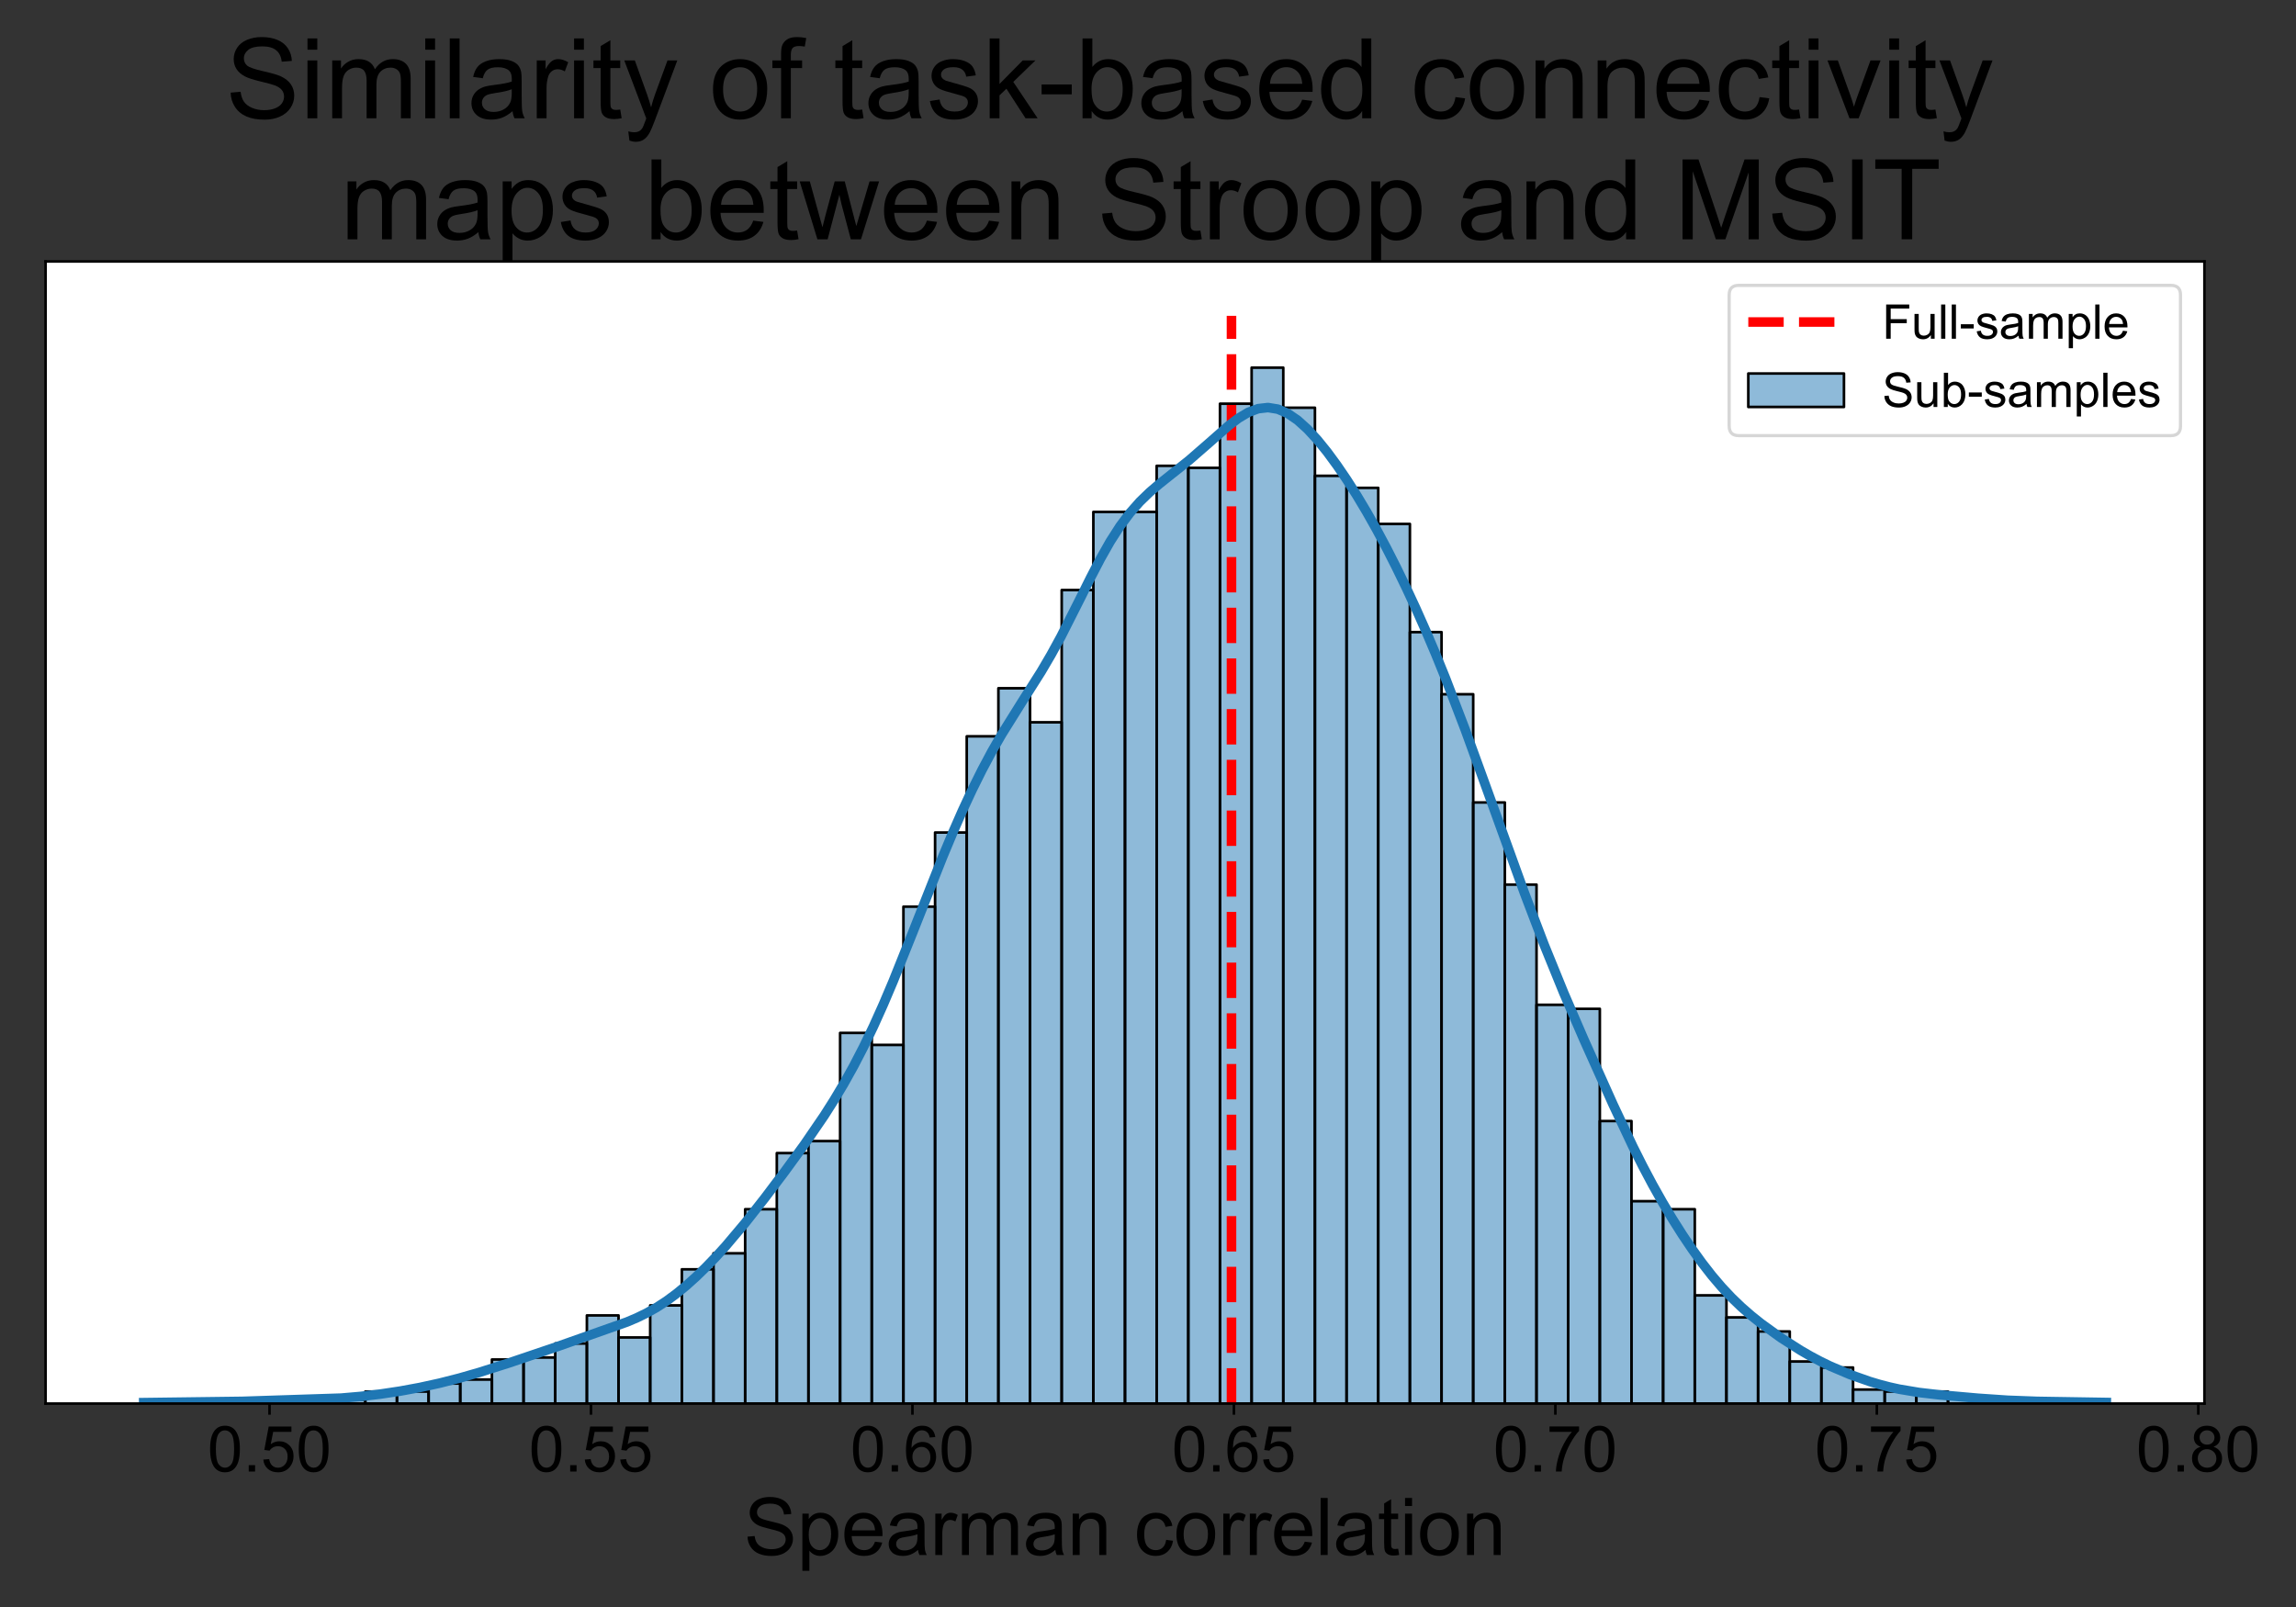 <?xml version="1.0" encoding="utf-8" standalone="no"?>
<!DOCTYPE svg PUBLIC "-//W3C//DTD SVG 1.1//EN"
  "http://www.w3.org/Graphics/SVG/1.1/DTD/svg11.dtd">
<!-- Created with matplotlib (https://matplotlib.org/) -->
<svg height="504pt" version="1.1" viewBox="0 0 720 504" width="720pt" xmlns="http://www.w3.org/2000/svg" xmlns:xlink="http://www.w3.org/1999/xlink">
 <rect x="0" y="0" width="720" height="504" fill="#333333" stroke="none"/>
 <defs>
  <style type="text/css">*{stroke-linecap:butt;stroke-linejoin:round;}</style>
 </defs>
 <g id="figure_1">
  <g id="patch_1">
   <path d="M 0 504 
L 720 504 
L 720 0 
L 0 0 
z
" style="fill:none;"/>
  </g>
  <g id="axes_1">
   <g id="patch_2">
    <path d="M 14.3 440.2 
L 691.283 440.2 
L 691.283 82 
L 14.3 82 
z
" style="fill:#ffffff;"/>
   </g>
   <g id="patch_3">
    <path clip-path="url(#p89c910cd85)" d="M 45.072 440.2 
L 54.998 440.2 
L 54.998 439.572 
L 45.072 439.572 
z
" style="fill:#1f77b4;fill-opacity:0.5;stroke:#000000;stroke-linejoin:miter;stroke-width:0.818;"/>
   </g>
   <g id="patch_4">
    <path clip-path="url(#p89c910cd85)" d="M 54.998 440.2 
L 64.925 440.2 
L 64.925 439.572 
L 54.998 439.572 
z
" style="fill:#1f77b4;fill-opacity:0.5;stroke:#000000;stroke-linejoin:miter;stroke-width:0.818;"/>
   </g>
   <g id="patch_5">
    <path clip-path="url(#p89c910cd85)" d="M 64.925 440.2 
L 74.851 440.2 
L 74.851 440.2 
L 64.925 440.2 
z
" style="fill:#1f77b4;fill-opacity:0.5;stroke:#000000;stroke-linejoin:miter;stroke-width:0.818;"/>
   </g>
   <g id="patch_6">
    <path clip-path="url(#p89c910cd85)" d="M 74.851 440.2 
L 84.778 440.2 
L 84.778 438.943 
L 74.851 438.943 
z
" style="fill:#1f77b4;fill-opacity:0.5;stroke:#000000;stroke-linejoin:miter;stroke-width:0.818;"/>
   </g>
   <g id="patch_7">
    <path clip-path="url(#p89c910cd85)" d="M 84.778 440.2 
L 94.704 440.2 
L 94.704 438.943 
L 84.778 438.943 
z
" style="fill:#1f77b4;fill-opacity:0.5;stroke:#000000;stroke-linejoin:miter;stroke-width:0.818;"/>
   </g>
   <g id="patch_8">
    <path clip-path="url(#p89c910cd85)" d="M 94.704 440.2 
L 104.631 440.2 
L 104.631 439.572 
L 94.704 439.572 
z
" style="fill:#1f77b4;fill-opacity:0.5;stroke:#000000;stroke-linejoin:miter;stroke-width:0.818;"/>
   </g>
   <g id="patch_9">
    <path clip-path="url(#p89c910cd85)" d="M 104.631 440.2 
L 114.557 440.2 
L 114.557 438.943 
L 104.631 438.943 
z
" style="fill:#1f77b4;fill-opacity:0.5;stroke:#000000;stroke-linejoin:miter;stroke-width:0.818;"/>
   </g>
   <g id="patch_10">
    <path clip-path="url(#p89c910cd85)" d="M 114.557 440.2 
L 124.483 440.2 
L 124.483 436.429 
L 114.557 436.429 
z
" style="fill:#1f77b4;fill-opacity:0.5;stroke:#000000;stroke-linejoin:miter;stroke-width:0.818;"/>
   </g>
   <g id="patch_11">
    <path clip-path="url(#p89c910cd85)" d="M 124.483 440.2 
L 134.41 440.2 
L 134.41 436.429 
L 124.483 436.429 
z
" style="fill:#1f77b4;fill-opacity:0.5;stroke:#000000;stroke-linejoin:miter;stroke-width:0.818;"/>
   </g>
   <g id="patch_12">
    <path clip-path="url(#p89c910cd85)" d="M 134.41 440.2 
L 144.336 440.2 
L 144.336 433.916 
L 134.41 433.916 
z
" style="fill:#1f77b4;fill-opacity:0.5;stroke:#000000;stroke-linejoin:miter;stroke-width:0.818;"/>
   </g>
   <g id="patch_13">
    <path clip-path="url(#p89c910cd85)" d="M 144.336 440.2 
L 154.263 440.2 
L 154.263 432.659 
L 144.336 432.659 
z
" style="fill:#1f77b4;fill-opacity:0.5;stroke:#000000;stroke-linejoin:miter;stroke-width:0.818;"/>
   </g>
   <g id="patch_14">
    <path clip-path="url(#p89c910cd85)" d="M 154.263 440.2 
L 164.189 440.2 
L 164.189 426.375 
L 154.263 426.375 
z
" style="fill:#1f77b4;fill-opacity:0.5;stroke:#000000;stroke-linejoin:miter;stroke-width:0.818;"/>
   </g>
   <g id="patch_15">
    <path clip-path="url(#p89c910cd85)" d="M 164.189 440.2 
L 174.116 440.2 
L 174.116 425.746 
L 164.189 425.746 
z
" style="fill:#1f77b4;fill-opacity:0.5;stroke:#000000;stroke-linejoin:miter;stroke-width:0.818;"/>
   </g>
   <g id="patch_16">
    <path clip-path="url(#p89c910cd85)" d="M 174.116 440.2 
L 184.042 440.2 
L 184.042 421.347 
L 174.116 421.347 
z
" style="fill:#1f77b4;fill-opacity:0.5;stroke:#000000;stroke-linejoin:miter;stroke-width:0.818;"/>
   </g>
   <g id="patch_17">
    <path clip-path="url(#p89c910cd85)" d="M 184.042 440.2 
L 193.968 440.2 
L 193.968 412.549 
L 184.042 412.549 
z
" style="fill:#1f77b4;fill-opacity:0.5;stroke:#000000;stroke-linejoin:miter;stroke-width:0.818;"/>
   </g>
   <g id="patch_18">
    <path clip-path="url(#p89c910cd85)" d="M 193.968 440.2 
L 203.895 440.2 
L 203.895 419.462 
L 193.968 419.462 
z
" style="fill:#1f77b4;fill-opacity:0.5;stroke:#000000;stroke-linejoin:miter;stroke-width:0.818;"/>
   </g>
   <g id="patch_19">
    <path clip-path="url(#p89c910cd85)" d="M 203.895 440.2 
L 213.821 440.2 
L 213.821 409.407 
L 203.895 409.407 
z
" style="fill:#1f77b4;fill-opacity:0.5;stroke:#000000;stroke-linejoin:miter;stroke-width:0.818;"/>
   </g>
   <g id="patch_20">
    <path clip-path="url(#p89c910cd85)" d="M 213.821 440.2 
L 223.748 440.2 
L 223.748 398.095 
L 213.821 398.095 
z
" style="fill:#1f77b4;fill-opacity:0.5;stroke:#000000;stroke-linejoin:miter;stroke-width:0.818;"/>
   </g>
   <g id="patch_21">
    <path clip-path="url(#p89c910cd85)" d="M 223.748 440.2 
L 233.674 440.2 
L 233.674 393.068 
L 223.748 393.068 
z
" style="fill:#1f77b4;fill-opacity:0.5;stroke:#000000;stroke-linejoin:miter;stroke-width:0.818;"/>
   </g>
   <g id="patch_22">
    <path clip-path="url(#p89c910cd85)" d="M 233.674 440.2 
L 243.601 440.2 
L 243.601 379.242 
L 233.674 379.242 
z
" style="fill:#1f77b4;fill-opacity:0.5;stroke:#000000;stroke-linejoin:miter;stroke-width:0.818;"/>
   </g>
   <g id="patch_23">
    <path clip-path="url(#p89c910cd85)" d="M 243.601 440.2 
L 253.527 440.2 
L 253.527 361.646 
L 243.601 361.646 
z
" style="fill:#1f77b4;fill-opacity:0.5;stroke:#000000;stroke-linejoin:miter;stroke-width:0.818;"/>
   </g>
   <g id="patch_24">
    <path clip-path="url(#p89c910cd85)" d="M 253.527 440.2 
L 263.453 440.2 
L 263.453 357.876 
L 253.527 357.876 
z
" style="fill:#1f77b4;fill-opacity:0.5;stroke:#000000;stroke-linejoin:miter;stroke-width:0.818;"/>
   </g>
   <g id="patch_25">
    <path clip-path="url(#p89c910cd85)" d="M 263.453 440.2 
L 273.38 440.2 
L 273.38 323.941 
L 263.453 323.941 
z
" style="fill:#1f77b4;fill-opacity:0.5;stroke:#000000;stroke-linejoin:miter;stroke-width:0.818;"/>
   </g>
   <g id="patch_26">
    <path clip-path="url(#p89c910cd85)" d="M 273.38 440.2 
L 283.306 440.2 
L 283.306 327.711 
L 273.38 327.711 
z
" style="fill:#1f77b4;fill-opacity:0.5;stroke:#000000;stroke-linejoin:miter;stroke-width:0.818;"/>
   </g>
   <g id="patch_27">
    <path clip-path="url(#p89c910cd85)" d="M 283.306 440.2 
L 293.233 440.2 
L 293.233 284.35 
L 283.306 284.35 
z
" style="fill:#1f77b4;fill-opacity:0.5;stroke:#000000;stroke-linejoin:miter;stroke-width:0.818;"/>
   </g>
   <g id="patch_28">
    <path clip-path="url(#p89c910cd85)" d="M 293.233 440.2 
L 303.159 440.2 
L 303.159 261.098 
L 293.233 261.098 
z
" style="fill:#1f77b4;fill-opacity:0.5;stroke:#000000;stroke-linejoin:miter;stroke-width:0.818;"/>
   </g>
   <g id="patch_29">
    <path clip-path="url(#p89c910cd85)" d="M 303.159 440.2 
L 313.086 440.2 
L 313.086 230.933 
L 303.159 230.933 
z
" style="fill:#1f77b4;fill-opacity:0.5;stroke:#000000;stroke-linejoin:miter;stroke-width:0.818;"/>
   </g>
   <g id="patch_30">
    <path clip-path="url(#p89c910cd85)" d="M 313.086 440.2 
L 323.012 440.2 
L 323.012 215.851 
L 313.086 215.851 
z
" style="fill:#1f77b4;fill-opacity:0.5;stroke:#000000;stroke-linejoin:miter;stroke-width:0.818;"/>
   </g>
   <g id="patch_31">
    <path clip-path="url(#p89c910cd85)" d="M 323.012 440.2 
L 332.938 440.2 
L 332.938 226.534 
L 323.012 226.534 
z
" style="fill:#1f77b4;fill-opacity:0.5;stroke:#000000;stroke-linejoin:miter;stroke-width:0.818;"/>
   </g>
   <g id="patch_32">
    <path clip-path="url(#p89c910cd85)" d="M 332.938 440.2 
L 342.865 440.2 
L 342.865 185.058 
L 332.938 185.058 
z
" style="fill:#1f77b4;fill-opacity:0.5;stroke:#000000;stroke-linejoin:miter;stroke-width:0.818;"/>
   </g>
   <g id="patch_33">
    <path clip-path="url(#p89c910cd85)" d="M 342.865 440.2 
L 352.791 440.2 
L 352.791 160.549 
L 342.865 160.549 
z
" style="fill:#1f77b4;fill-opacity:0.5;stroke:#000000;stroke-linejoin:miter;stroke-width:0.818;"/>
   </g>
   <g id="patch_34">
    <path clip-path="url(#p89c910cd85)" d="M 352.791 440.2 
L 362.718 440.2 
L 362.718 160.549 
L 352.791 160.549 
z
" style="fill:#1f77b4;fill-opacity:0.5;stroke:#000000;stroke-linejoin:miter;stroke-width:0.818;"/>
   </g>
   <g id="patch_35">
    <path clip-path="url(#p89c910cd85)" d="M 362.718 440.2 
L 372.644 440.2 
L 372.644 146.095 
L 362.718 146.095 
z
" style="fill:#1f77b4;fill-opacity:0.5;stroke:#000000;stroke-linejoin:miter;stroke-width:0.818;"/>
   </g>
   <g id="patch_36">
    <path clip-path="url(#p89c910cd85)" d="M 372.644 440.2 
L 382.571 440.2 
L 382.571 146.724 
L 372.644 146.724 
z
" style="fill:#1f77b4;fill-opacity:0.5;stroke:#000000;stroke-linejoin:miter;stroke-width:0.818;"/>
   </g>
   <g id="patch_37">
    <path clip-path="url(#p89c910cd85)" d="M 382.571 440.2 
L 392.497 440.2 
L 392.497 126.614 
L 382.571 126.614 
z
" style="fill:#1f77b4;fill-opacity:0.5;stroke:#000000;stroke-linejoin:miter;stroke-width:0.818;"/>
   </g>
   <g id="patch_38">
    <path clip-path="url(#p89c910cd85)" d="M 392.497 440.2 
L 402.423 440.2 
L 402.423 115.302 
L 392.497 115.302 
z
" style="fill:#1f77b4;fill-opacity:0.5;stroke:#000000;stroke-linejoin:miter;stroke-width:0.818;"/>
   </g>
   <g id="patch_39">
    <path clip-path="url(#p89c910cd85)" d="M 402.423 440.2 
L 412.35 440.2 
L 412.35 127.871 
L 402.423 127.871 
z
" style="fill:#1f77b4;fill-opacity:0.5;stroke:#000000;stroke-linejoin:miter;stroke-width:0.818;"/>
   </g>
   <g id="patch_40">
    <path clip-path="url(#p89c910cd85)" d="M 412.35 440.2 
L 422.276 440.2 
L 422.276 149.237 
L 412.35 149.237 
z
" style="fill:#1f77b4;fill-opacity:0.5;stroke:#000000;stroke-linejoin:miter;stroke-width:0.818;"/>
   </g>
   <g id="patch_41">
    <path clip-path="url(#p89c910cd85)" d="M 422.276 440.2 
L 432.203 440.2 
L 432.203 153.008 
L 422.276 153.008 
z
" style="fill:#1f77b4;fill-opacity:0.5;stroke:#000000;stroke-linejoin:miter;stroke-width:0.818;"/>
   </g>
   <g id="patch_42">
    <path clip-path="url(#p89c910cd85)" d="M 432.203 440.2 
L 442.129 440.2 
L 442.129 164.32 
L 432.203 164.32 
z
" style="fill:#1f77b4;fill-opacity:0.5;stroke:#000000;stroke-linejoin:miter;stroke-width:0.818;"/>
   </g>
   <g id="patch_43">
    <path clip-path="url(#p89c910cd85)" d="M 442.129 440.2 
L 452.056 440.2 
L 452.056 198.255 
L 442.129 198.255 
z
" style="fill:#1f77b4;fill-opacity:0.5;stroke:#000000;stroke-linejoin:miter;stroke-width:0.818;"/>
   </g>
   <g id="patch_44">
    <path clip-path="url(#p89c910cd85)" d="M 452.056 440.2 
L 461.982 440.2 
L 461.982 217.736 
L 452.056 217.736 
z
" style="fill:#1f77b4;fill-opacity:0.5;stroke:#000000;stroke-linejoin:miter;stroke-width:0.818;"/>
   </g>
   <g id="patch_45">
    <path clip-path="url(#p89c910cd85)" d="M 461.982 440.2 
L 471.908 440.2 
L 471.908 251.671 
L 461.982 251.671 
z
" style="fill:#1f77b4;fill-opacity:0.5;stroke:#000000;stroke-linejoin:miter;stroke-width:0.818;"/>
   </g>
   <g id="patch_46">
    <path clip-path="url(#p89c910cd85)" d="M 471.908 440.2 
L 481.835 440.2 
L 481.835 277.437 
L 471.908 277.437 
z
" style="fill:#1f77b4;fill-opacity:0.5;stroke:#000000;stroke-linejoin:miter;stroke-width:0.818;"/>
   </g>
   <g id="patch_47">
    <path clip-path="url(#p89c910cd85)" d="M 481.835 440.2 
L 491.761 440.2 
L 491.761 315.143 
L 481.835 315.143 
z
" style="fill:#1f77b4;fill-opacity:0.5;stroke:#000000;stroke-linejoin:miter;stroke-width:0.818;"/>
   </g>
   <g id="patch_48">
    <path clip-path="url(#p89c910cd85)" d="M 491.761 440.2 
L 501.688 440.2 
L 501.688 316.399 
L 491.761 316.399 
z
" style="fill:#1f77b4;fill-opacity:0.5;stroke:#000000;stroke-linejoin:miter;stroke-width:0.818;"/>
   </g>
   <g id="patch_49">
    <path clip-path="url(#p89c910cd85)" d="M 501.688 440.2 
L 511.614 440.2 
L 511.614 351.591 
L 501.688 351.591 
z
" style="fill:#1f77b4;fill-opacity:0.5;stroke:#000000;stroke-linejoin:miter;stroke-width:0.818;"/>
   </g>
   <g id="patch_50">
    <path clip-path="url(#p89c910cd85)" d="M 511.614 440.2 
L 521.541 440.2 
L 521.541 376.729 
L 511.614 376.729 
z
" style="fill:#1f77b4;fill-opacity:0.5;stroke:#000000;stroke-linejoin:miter;stroke-width:0.818;"/>
   </g>
   <g id="patch_51">
    <path clip-path="url(#p89c910cd85)" d="M 521.541 440.2 
L 531.467 440.2 
L 531.467 379.242 
L 521.541 379.242 
z
" style="fill:#1f77b4;fill-opacity:0.5;stroke:#000000;stroke-linejoin:miter;stroke-width:0.818;"/>
   </g>
   <g id="patch_52">
    <path clip-path="url(#p89c910cd85)" d="M 531.467 440.2 
L 541.393 440.2 
L 541.393 406.265 
L 531.467 406.265 
z
" style="fill:#1f77b4;fill-opacity:0.5;stroke:#000000;stroke-linejoin:miter;stroke-width:0.818;"/>
   </g>
   <g id="patch_53">
    <path clip-path="url(#p89c910cd85)" d="M 541.393 440.2 
L 551.32 440.2 
L 551.32 413.178 
L 541.393 413.178 
z
" style="fill:#1f77b4;fill-opacity:0.5;stroke:#000000;stroke-linejoin:miter;stroke-width:0.818;"/>
   </g>
   <g id="patch_54">
    <path clip-path="url(#p89c910cd85)" d="M 551.32 440.2 
L 561.246 440.2 
L 561.246 417.577 
L 551.32 417.577 
z
" style="fill:#1f77b4;fill-opacity:0.5;stroke:#000000;stroke-linejoin:miter;stroke-width:0.818;"/>
   </g>
   <g id="patch_55">
    <path clip-path="url(#p89c910cd85)" d="M 561.246 440.2 
L 571.173 440.2 
L 571.173 427.003 
L 561.246 427.003 
z
" style="fill:#1f77b4;fill-opacity:0.5;stroke:#000000;stroke-linejoin:miter;stroke-width:0.818;"/>
   </g>
   <g id="patch_56">
    <path clip-path="url(#p89c910cd85)" d="M 571.173 440.2 
L 581.099 440.2 
L 581.099 428.888 
L 571.173 428.888 
z
" style="fill:#1f77b4;fill-opacity:0.5;stroke:#000000;stroke-linejoin:miter;stroke-width:0.818;"/>
   </g>
   <g id="patch_57">
    <path clip-path="url(#p89c910cd85)" d="M 581.099 440.2 
L 591.026 440.2 
L 591.026 435.801 
L 581.099 435.801 
z
" style="fill:#1f77b4;fill-opacity:0.5;stroke:#000000;stroke-linejoin:miter;stroke-width:0.818;"/>
   </g>
   <g id="patch_58">
    <path clip-path="url(#p89c910cd85)" d="M 591.026 440.2 
L 600.952 440.2 
L 600.952 436.429 
L 591.026 436.429 
z
" style="fill:#1f77b4;fill-opacity:0.5;stroke:#000000;stroke-linejoin:miter;stroke-width:0.818;"/>
   </g>
   <g id="patch_59">
    <path clip-path="url(#p89c910cd85)" d="M 600.952 440.2 
L 610.878 440.2 
L 610.878 436.429 
L 600.952 436.429 
z
" style="fill:#1f77b4;fill-opacity:0.5;stroke:#000000;stroke-linejoin:miter;stroke-width:0.818;"/>
   </g>
   <g id="patch_60">
    <path clip-path="url(#p89c910cd85)" d="M 610.878 440.2 
L 620.805 440.2 
L 620.805 438.315 
L 610.878 438.315 
z
" style="fill:#1f77b4;fill-opacity:0.5;stroke:#000000;stroke-linejoin:miter;stroke-width:0.818;"/>
   </g>
   <g id="patch_61">
    <path clip-path="url(#p89c910cd85)" d="M 620.805 440.2 
L 630.731 440.2 
L 630.731 439.572 
L 620.805 439.572 
z
" style="fill:#1f77b4;fill-opacity:0.5;stroke:#000000;stroke-linejoin:miter;stroke-width:0.818;"/>
   </g>
   <g id="patch_62">
    <path clip-path="url(#p89c910cd85)" d="M 630.731 440.2 
L 640.658 440.2 
L 640.658 439.572 
L 630.731 439.572 
z
" style="fill:#1f77b4;fill-opacity:0.5;stroke:#000000;stroke-linejoin:miter;stroke-width:0.818;"/>
   </g>
   <g id="patch_63">
    <path clip-path="url(#p89c910cd85)" d="M 640.658 440.2 
L 650.584 440.2 
L 650.584 439.572 
L 640.658 439.572 
z
" style="fill:#1f77b4;fill-opacity:0.5;stroke:#000000;stroke-linejoin:miter;stroke-width:0.818;"/>
   </g>
   <g id="patch_64">
    <path clip-path="url(#p89c910cd85)" d="M 650.584 440.2 
L 660.511 440.2 
L 660.511 439.572 
L 650.584 439.572 
z
" style="fill:#1f77b4;fill-opacity:0.5;stroke:#000000;stroke-linejoin:miter;stroke-width:0.818;"/>
   </g>
   <g id="matplotlib.axis_1">
    <g id="xtick_1">
     <g id="line2d_1">
      <defs>
       <path d="M 0 0 
L 0 3.5 
" id="m4615dfc211" style="stroke:#000000;stroke-width:0.8;"/>
      </defs>
      <g>
       <use style="stroke:#000000;stroke-width:0.8;" x="84.517" xlink:href="#m4615dfc211" y="440.2"/>
      </g>
     </g>
     <g id="text_1">
      <!-- 0.50 -->
      <g transform="translate(65.056 461.516)scale(0.2 -0.2)">
       <defs>
        <path d="M 4.156 35.297 
Q 4.156 48 6.766 55.734 
Q 9.375 63.484 14.516 67.672 
Q 19.672 71.875 27.484 71.875 
Q 33.25 71.875 37.594 69.547 
Q 41.938 67.234 44.766 62.859 
Q 47.609 58.5 49.219 52.219 
Q 50.828 45.953 50.828 35.297 
Q 50.828 22.703 48.234 14.969 
Q 45.656 7.234 40.5 3 
Q 35.359 -1.219 27.484 -1.219 
Q 17.141 -1.219 11.234 6.203 
Q 4.156 15.141 4.156 35.297 
z
M 13.188 35.297 
Q 13.188 17.672 17.312 11.828 
Q 21.438 6 27.484 6 
Q 33.547 6 37.672 11.859 
Q 41.797 17.719 41.797 35.297 
Q 41.797 52.984 37.672 58.781 
Q 33.547 64.594 27.391 64.594 
Q 21.344 64.594 17.719 59.469 
Q 13.188 52.938 13.188 35.297 
z
" id="ArialMT-48"/>
        <path d="M 9.078 0 
L 9.078 10.016 
L 19.094 10.016 
L 19.094 0 
z
" id="ArialMT-46"/>
        <path d="M 4.156 18.75 
L 13.375 19.531 
Q 14.406 12.797 18.141 9.391 
Q 21.875 6 27.156 6 
Q 33.5 6 37.891 10.781 
Q 42.281 15.578 42.281 23.484 
Q 42.281 31 38.062 35.344 
Q 33.844 39.703 27 39.703 
Q 22.75 39.703 19.328 37.766 
Q 15.922 35.844 13.969 32.766 
L 5.719 33.844 
L 12.641 70.609 
L 48.25 70.609 
L 48.25 62.203 
L 19.672 62.203 
L 15.828 42.969 
Q 22.266 47.469 29.344 47.469 
Q 38.719 47.469 45.156 40.969 
Q 51.609 34.469 51.609 24.266 
Q 51.609 14.547 45.953 7.469 
Q 39.062 -1.219 27.156 -1.219 
Q 17.391 -1.219 11.203 4.25 
Q 5.031 9.719 4.156 18.75 
z
" id="ArialMT-53"/>
       </defs>
       <use xlink:href="#ArialMT-48"/>
       <use x="55.615" xlink:href="#ArialMT-46"/>
       <use x="83.398" xlink:href="#ArialMT-53"/>
       <use x="139.014" xlink:href="#ArialMT-48"/>
      </g>
     </g>
    </g>
    <g id="xtick_2">
     <g id="line2d_2">
      <g>
       <use style="stroke:#000000;stroke-width:0.8;" x="185.325" xlink:href="#m4615dfc211" y="440.2"/>
      </g>
     </g>
     <g id="text_2">
      <!-- 0.55 -->
      <g transform="translate(165.864 461.516)scale(0.2 -0.2)">
       <use xlink:href="#ArialMT-48"/>
       <use x="55.615" xlink:href="#ArialMT-46"/>
       <use x="83.398" xlink:href="#ArialMT-53"/>
       <use x="139.014" xlink:href="#ArialMT-53"/>
      </g>
     </g>
    </g>
    <g id="xtick_3">
     <g id="line2d_3">
      <g>
       <use style="stroke:#000000;stroke-width:0.8;" x="286.132" xlink:href="#m4615dfc211" y="440.2"/>
      </g>
     </g>
     <g id="text_3">
      <!-- 0.60 -->
      <g transform="translate(266.671 461.516)scale(0.2 -0.2)">
       <defs>
        <path d="M 49.75 54.047 
L 41.016 53.375 
Q 39.844 58.547 37.703 60.891 
Q 34.125 64.656 28.906 64.656 
Q 24.703 64.656 21.531 62.312 
Q 17.391 59.281 14.984 53.469 
Q 12.594 47.656 12.5 36.922 
Q 15.672 41.75 20.266 44.094 
Q 24.859 46.438 29.891 46.438 
Q 38.672 46.438 44.844 39.969 
Q 51.031 33.5 51.031 23.25 
Q 51.031 16.5 48.125 10.719 
Q 45.219 4.938 40.141 1.859 
Q 35.062 -1.219 28.609 -1.219 
Q 17.625 -1.219 10.688 6.859 
Q 3.766 14.938 3.766 33.5 
Q 3.766 54.25 11.422 63.672 
Q 18.109 71.875 29.438 71.875 
Q 37.891 71.875 43.281 67.141 
Q 48.688 62.406 49.75 54.047 
z
M 13.875 23.188 
Q 13.875 18.656 15.797 14.5 
Q 17.719 10.359 21.188 8.172 
Q 24.656 6 28.469 6 
Q 34.031 6 38.031 10.484 
Q 42.047 14.984 42.047 22.703 
Q 42.047 30.125 38.078 34.391 
Q 34.125 38.672 28.125 38.672 
Q 22.172 38.672 18.016 34.391 
Q 13.875 30.125 13.875 23.188 
z
" id="ArialMT-54"/>
       </defs>
       <use xlink:href="#ArialMT-48"/>
       <use x="55.615" xlink:href="#ArialMT-46"/>
       <use x="83.398" xlink:href="#ArialMT-54"/>
       <use x="139.014" xlink:href="#ArialMT-48"/>
      </g>
     </g>
    </g>
    <g id="xtick_4">
     <g id="line2d_4">
      <g>
       <use style="stroke:#000000;stroke-width:0.8;" x="386.94" xlink:href="#m4615dfc211" y="440.2"/>
      </g>
     </g>
     <g id="text_4">
      <!-- 0.65 -->
      <g transform="translate(367.479 461.516)scale(0.2 -0.2)">
       <use xlink:href="#ArialMT-48"/>
       <use x="55.615" xlink:href="#ArialMT-46"/>
       <use x="83.398" xlink:href="#ArialMT-54"/>
       <use x="139.014" xlink:href="#ArialMT-53"/>
      </g>
     </g>
    </g>
    <g id="xtick_5">
     <g id="line2d_5">
      <g>
       <use style="stroke:#000000;stroke-width:0.8;" x="487.747" xlink:href="#m4615dfc211" y="440.2"/>
      </g>
     </g>
     <g id="text_5">
      <!-- 0.70 -->
      <g transform="translate(468.286 461.516)scale(0.2 -0.2)">
       <defs>
        <path d="M 4.734 62.203 
L 4.734 70.656 
L 51.078 70.656 
L 51.078 63.812 
Q 44.234 56.547 37.516 44.484 
Q 30.812 32.422 27.156 19.672 
Q 24.516 10.688 23.781 0 
L 14.75 0 
Q 14.891 8.453 18.062 20.406 
Q 21.234 32.375 27.172 43.484 
Q 33.109 54.594 39.797 62.203 
z
" id="ArialMT-55"/>
       </defs>
       <use xlink:href="#ArialMT-48"/>
       <use x="55.615" xlink:href="#ArialMT-46"/>
       <use x="83.398" xlink:href="#ArialMT-55"/>
       <use x="139.014" xlink:href="#ArialMT-48"/>
      </g>
     </g>
    </g>
    <g id="xtick_6">
     <g id="line2d_6">
      <g>
       <use style="stroke:#000000;stroke-width:0.8;" x="588.555" xlink:href="#m4615dfc211" y="440.2"/>
      </g>
     </g>
     <g id="text_6">
      <!-- 0.75 -->
      <g transform="translate(569.094 461.516)scale(0.2 -0.2)">
       <use xlink:href="#ArialMT-48"/>
       <use x="55.615" xlink:href="#ArialMT-46"/>
       <use x="83.398" xlink:href="#ArialMT-55"/>
       <use x="139.014" xlink:href="#ArialMT-53"/>
      </g>
     </g>
    </g>
    <g id="xtick_7">
     <g id="line2d_7">
      <g>
       <use style="stroke:#000000;stroke-width:0.8;" x="689.363" xlink:href="#m4615dfc211" y="440.2"/>
      </g>
     </g>
     <g id="text_7">
      <!-- 0.80 -->
      <g transform="translate(669.902 461.516)scale(0.2 -0.2)">
       <defs>
        <path d="M 17.672 38.812 
Q 12.203 40.828 9.562 44.531 
Q 6.938 48.25 6.938 53.422 
Q 6.938 61.234 12.547 66.547 
Q 18.172 71.875 27.484 71.875 
Q 36.859 71.875 42.578 66.422 
Q 48.297 60.984 48.297 53.172 
Q 48.297 48.188 45.672 44.5 
Q 43.062 40.828 37.75 38.812 
Q 44.344 36.672 47.781 31.875 
Q 51.219 27.094 51.219 20.453 
Q 51.219 11.281 44.719 5.031 
Q 38.234 -1.219 27.641 -1.219 
Q 17.047 -1.219 10.547 5.047 
Q 4.047 11.328 4.047 20.703 
Q 4.047 27.688 7.594 32.391 
Q 11.141 37.109 17.672 38.812 
z
M 15.922 53.719 
Q 15.922 48.641 19.188 45.406 
Q 22.469 42.188 27.688 42.188 
Q 32.766 42.188 36.016 45.375 
Q 39.266 48.578 39.266 53.219 
Q 39.266 58.062 35.906 61.359 
Q 32.562 64.656 27.594 64.656 
Q 22.562 64.656 19.234 61.422 
Q 15.922 58.203 15.922 53.719 
z
M 13.094 20.656 
Q 13.094 16.891 14.875 13.375 
Q 16.656 9.859 20.172 7.922 
Q 23.688 6 27.734 6 
Q 34.031 6 38.125 10.047 
Q 42.234 14.109 42.234 20.359 
Q 42.234 26.703 38.016 30.859 
Q 33.797 35.016 27.438 35.016 
Q 21.234 35.016 17.156 30.906 
Q 13.094 26.812 13.094 20.656 
z
" id="ArialMT-56"/>
       </defs>
       <use xlink:href="#ArialMT-48"/>
       <use x="55.615" xlink:href="#ArialMT-46"/>
       <use x="83.398" xlink:href="#ArialMT-56"/>
       <use x="139.014" xlink:href="#ArialMT-48"/>
      </g>
     </g>
    </g>
    <g id="text_8">
     <!-- Spearman correlation -->
     <g transform="translate(233.293 487.69)scale(0.25 -0.25)">
      <defs>
       <path d="M 4.5 23 
L 13.422 23.781 
Q 14.062 18.406 16.375 14.969 
Q 18.703 11.531 23.578 9.406 
Q 28.469 7.281 34.578 7.281 
Q 39.984 7.281 44.141 8.891 
Q 48.297 10.5 50.312 13.297 
Q 52.344 16.109 52.344 19.438 
Q 52.344 22.797 50.391 25.312 
Q 48.438 27.828 43.953 29.547 
Q 41.062 30.672 31.203 33.031 
Q 21.344 35.406 17.391 37.5 
Q 12.25 40.188 9.734 44.156 
Q 7.234 48.141 7.234 53.078 
Q 7.234 58.5 10.297 63.203 
Q 13.375 67.922 19.281 70.359 
Q 25.203 72.797 32.422 72.797 
Q 40.375 72.797 46.453 70.234 
Q 52.547 67.672 55.812 62.688 
Q 59.078 57.719 59.328 51.422 
L 50.25 50.734 
Q 49.516 57.516 45.281 60.984 
Q 41.062 64.453 32.812 64.453 
Q 24.219 64.453 20.281 61.297 
Q 16.359 58.156 16.359 53.719 
Q 16.359 49.859 19.141 47.359 
Q 21.875 44.875 33.422 42.266 
Q 44.969 39.656 49.266 37.703 
Q 55.516 34.812 58.484 30.391 
Q 61.469 25.984 61.469 20.219 
Q 61.469 14.5 58.203 9.438 
Q 54.938 4.391 48.797 1.578 
Q 42.672 -1.219 35.016 -1.219 
Q 25.297 -1.219 18.719 1.609 
Q 12.156 4.438 8.422 10.125 
Q 4.688 15.828 4.5 23 
z
" id="ArialMT-83"/>
       <path d="M 6.594 -19.875 
L 6.594 51.859 
L 14.594 51.859 
L 14.594 45.125 
Q 17.438 49.078 21 51.047 
Q 24.562 53.031 29.641 53.031 
Q 36.281 53.031 41.359 49.609 
Q 46.438 46.188 49.016 39.953 
Q 51.609 33.734 51.609 26.312 
Q 51.609 18.359 48.75 11.984 
Q 45.906 5.609 40.453 2.219 
Q 35.016 -1.172 29 -1.172 
Q 24.609 -1.172 21.109 0.688 
Q 17.625 2.547 15.375 5.375 
L 15.375 -19.875 
z
M 14.547 25.641 
Q 14.547 15.625 18.594 10.844 
Q 22.656 6.062 28.422 6.062 
Q 34.281 6.062 38.453 11.016 
Q 42.625 15.969 42.625 26.375 
Q 42.625 36.281 38.547 41.203 
Q 34.469 46.141 28.812 46.141 
Q 23.188 46.141 18.859 40.891 
Q 14.547 35.641 14.547 25.641 
z
" id="ArialMT-112"/>
       <path d="M 42.094 16.703 
L 51.172 15.578 
Q 49.031 7.625 43.219 3.219 
Q 37.406 -1.172 28.375 -1.172 
Q 17 -1.172 10.328 5.828 
Q 3.656 12.844 3.656 25.484 
Q 3.656 38.578 10.391 45.797 
Q 17.141 53.031 27.875 53.031 
Q 38.281 53.031 44.875 45.953 
Q 51.469 38.875 51.469 26.031 
Q 51.469 25.25 51.422 23.688 
L 12.75 23.688 
Q 13.234 15.141 17.578 10.594 
Q 21.922 6.062 28.422 6.062 
Q 33.25 6.062 36.672 8.594 
Q 40.094 11.141 42.094 16.703 
z
M 13.234 30.906 
L 42.188 30.906 
Q 41.609 37.453 38.875 40.719 
Q 34.672 45.797 27.984 45.797 
Q 21.922 45.797 17.797 41.75 
Q 13.672 37.703 13.234 30.906 
z
" id="ArialMT-101"/>
       <path d="M 40.438 6.391 
Q 35.547 2.25 31.031 0.531 
Q 26.516 -1.172 21.344 -1.172 
Q 12.797 -1.172 8.203 3 
Q 3.609 7.172 3.609 13.672 
Q 3.609 17.484 5.344 20.625 
Q 7.078 23.781 9.891 25.688 
Q 12.703 27.594 16.219 28.562 
Q 18.797 29.25 24.031 29.891 
Q 34.672 31.156 39.703 32.906 
Q 39.75 34.719 39.75 35.203 
Q 39.75 40.578 37.25 42.781 
Q 33.891 45.75 27.25 45.75 
Q 21.047 45.75 18.094 43.578 
Q 15.141 41.406 13.719 35.891 
L 5.125 37.062 
Q 6.297 42.578 8.984 45.969 
Q 11.672 49.359 16.75 51.188 
Q 21.828 53.031 28.516 53.031 
Q 35.156 53.031 39.297 51.469 
Q 43.453 49.906 45.406 47.531 
Q 47.359 45.172 48.141 41.547 
Q 48.578 39.312 48.578 33.453 
L 48.578 21.734 
Q 48.578 9.469 49.141 6.219 
Q 49.703 2.984 51.375 0 
L 42.188 0 
Q 40.828 2.734 40.438 6.391 
z
M 39.703 26.031 
Q 34.906 24.078 25.344 22.703 
Q 19.922 21.922 17.672 20.938 
Q 15.438 19.969 14.203 18.094 
Q 12.984 16.219 12.984 13.922 
Q 12.984 10.406 15.641 8.062 
Q 18.312 5.719 23.438 5.719 
Q 28.516 5.719 32.469 7.938 
Q 36.422 10.156 38.281 14.016 
Q 39.703 17 39.703 22.797 
z
" id="ArialMT-97"/>
       <path d="M 6.5 0 
L 6.5 51.859 
L 14.406 51.859 
L 14.406 44 
Q 17.438 49.516 20 51.266 
Q 22.562 53.031 25.641 53.031 
Q 30.078 53.031 34.672 50.203 
L 31.641 42.047 
Q 28.422 43.953 25.203 43.953 
Q 22.312 43.953 20.016 42.219 
Q 17.719 40.484 16.75 37.406 
Q 15.281 32.719 15.281 27.156 
L 15.281 0 
z
" id="ArialMT-114"/>
       <path d="M 6.594 0 
L 6.594 51.859 
L 14.453 51.859 
L 14.453 44.578 
Q 16.891 48.391 20.938 50.703 
Q 25 53.031 30.172 53.031 
Q 35.938 53.031 39.625 50.641 
Q 43.312 48.25 44.828 43.953 
Q 50.984 53.031 60.844 53.031 
Q 68.562 53.031 72.703 48.75 
Q 76.859 44.484 76.859 35.594 
L 76.859 0 
L 68.109 0 
L 68.109 32.672 
Q 68.109 37.938 67.25 40.25 
Q 66.406 42.578 64.156 43.984 
Q 61.922 45.406 58.891 45.406 
Q 53.422 45.406 49.797 41.766 
Q 46.188 38.141 46.188 30.125 
L 46.188 0 
L 37.406 0 
L 37.406 33.688 
Q 37.406 39.547 35.25 42.469 
Q 33.109 45.406 28.219 45.406 
Q 24.516 45.406 21.359 43.453 
Q 18.219 41.5 16.797 37.734 
Q 15.375 33.984 15.375 26.906 
L 15.375 0 
z
" id="ArialMT-109"/>
       <path d="M 6.594 0 
L 6.594 51.859 
L 14.5 51.859 
L 14.5 44.484 
Q 20.219 53.031 31 53.031 
Q 35.688 53.031 39.625 51.344 
Q 43.562 49.656 45.516 46.922 
Q 47.469 44.188 48.25 40.438 
Q 48.734 37.984 48.734 31.891 
L 48.734 0 
L 39.938 0 
L 39.938 31.547 
Q 39.938 36.922 38.906 39.578 
Q 37.891 42.234 35.281 43.812 
Q 32.672 45.406 29.156 45.406 
Q 23.531 45.406 19.453 41.844 
Q 15.375 38.281 15.375 28.328 
L 15.375 0 
z
" id="ArialMT-110"/>
       <path id="ArialMT-32"/>
       <path d="M 40.438 19 
L 49.078 17.875 
Q 47.656 8.938 41.812 3.875 
Q 35.984 -1.172 27.484 -1.172 
Q 16.844 -1.172 10.375 5.781 
Q 3.906 12.75 3.906 25.734 
Q 3.906 34.125 6.688 40.422 
Q 9.469 46.734 15.156 49.875 
Q 20.844 53.031 27.547 53.031 
Q 35.984 53.031 41.359 48.75 
Q 46.734 44.484 48.25 36.625 
L 39.703 35.297 
Q 38.484 40.531 35.375 43.156 
Q 32.281 45.797 27.875 45.797 
Q 21.234 45.797 17.078 41.031 
Q 12.938 36.281 12.938 25.984 
Q 12.938 15.531 16.938 10.797 
Q 20.953 6.062 27.391 6.062 
Q 32.562 6.062 36.031 9.234 
Q 39.5 12.406 40.438 19 
z
" id="ArialMT-99"/>
       <path d="M 3.328 25.922 
Q 3.328 40.328 11.328 47.266 
Q 18.016 53.031 27.641 53.031 
Q 38.328 53.031 45.109 46.016 
Q 51.906 39.016 51.906 26.656 
Q 51.906 16.656 48.906 10.906 
Q 45.906 5.172 40.156 2 
Q 34.422 -1.172 27.641 -1.172 
Q 16.75 -1.172 10.031 5.812 
Q 3.328 12.797 3.328 25.922 
z
M 12.359 25.922 
Q 12.359 15.969 16.703 11.016 
Q 21.047 6.062 27.641 6.062 
Q 34.188 6.062 38.531 11.031 
Q 42.875 16.016 42.875 26.219 
Q 42.875 35.844 38.5 40.797 
Q 34.125 45.75 27.641 45.75 
Q 21.047 45.75 16.703 40.812 
Q 12.359 35.891 12.359 25.922 
z
" id="ArialMT-111"/>
       <path d="M 6.391 0 
L 6.391 71.578 
L 15.188 71.578 
L 15.188 0 
z
" id="ArialMT-108"/>
       <path d="M 25.781 7.859 
L 27.047 0.094 
Q 23.344 -0.688 20.406 -0.688 
Q 15.625 -0.688 12.984 0.828 
Q 10.359 2.344 9.281 4.812 
Q 8.203 7.281 8.203 15.188 
L 8.203 45.016 
L 1.766 45.016 
L 1.766 51.859 
L 8.203 51.859 
L 8.203 64.703 
L 16.938 69.969 
L 16.938 51.859 
L 25.781 51.859 
L 25.781 45.016 
L 16.938 45.016 
L 16.938 14.703 
Q 16.938 10.938 17.406 9.859 
Q 17.875 8.797 18.922 8.156 
Q 19.969 7.516 21.922 7.516 
Q 23.391 7.516 25.781 7.859 
z
" id="ArialMT-116"/>
       <path d="M 6.641 61.469 
L 6.641 71.578 
L 15.438 71.578 
L 15.438 61.469 
z
M 6.641 0 
L 6.641 51.859 
L 15.438 51.859 
L 15.438 0 
z
" id="ArialMT-105"/>
      </defs>
      <use xlink:href="#ArialMT-83"/>
      <use x="66.699" xlink:href="#ArialMT-112"/>
      <use x="122.314" xlink:href="#ArialMT-101"/>
      <use x="177.93" xlink:href="#ArialMT-97"/>
      <use x="233.545" xlink:href="#ArialMT-114"/>
      <use x="266.846" xlink:href="#ArialMT-109"/>
      <use x="350.146" xlink:href="#ArialMT-97"/>
      <use x="405.762" xlink:href="#ArialMT-110"/>
      <use x="461.377" xlink:href="#ArialMT-32"/>
      <use x="489.16" xlink:href="#ArialMT-99"/>
      <use x="539.16" xlink:href="#ArialMT-111"/>
      <use x="594.775" xlink:href="#ArialMT-114"/>
      <use x="628.076" xlink:href="#ArialMT-114"/>
      <use x="661.377" xlink:href="#ArialMT-101"/>
      <use x="716.992" xlink:href="#ArialMT-108"/>
      <use x="739.209" xlink:href="#ArialMT-97"/>
      <use x="794.824" xlink:href="#ArialMT-116"/>
      <use x="822.607" xlink:href="#ArialMT-105"/>
      <use x="844.824" xlink:href="#ArialMT-111"/>
      <use x="900.439" xlink:href="#ArialMT-110"/>
     </g>
    </g>
   </g>
   <g id="matplotlib.axis_2"/>
   <g id="LineCollection_1">
    <path clip-path="url(#p89c910cd85)" d="M 386.183 440.2 
L 386.183 99.057 
" style="fill:none;stroke:#ff0000;stroke-dasharray:11.1,4.8;stroke-dashoffset:0;stroke-width:3;"/>
   </g>
   <g id="line2d_8">
    <path clip-path="url(#p89c910cd85)" d="M 45.072 439.902 
L 75.998 439.505 
L 106.925 438.492 
L 113.11 437.958 
L 119.296 437.22 
L 125.481 436.288 
L 131.666 435.15 
L 137.852 433.795 
L 144.037 432.223 
L 150.222 430.447 
L 159.5 427.492 
L 174.964 422.26 
L 196.612 414.614 
L 199.705 413.301 
L 202.797 411.796 
L 205.89 410.053 
L 208.983 408.045 
L 212.075 405.766 
L 215.168 403.228 
L 218.261 400.448 
L 221.353 397.445 
L 224.446 394.235 
L 227.539 390.831 
L 233.724 383.499 
L 239.909 375.624 
L 246.095 367.416 
L 252.28 358.92 
L 258.465 349.877 
L 261.558 345.007 
L 264.651 339.821 
L 267.743 334.26 
L 270.836 328.277 
L 273.929 321.846 
L 277.021 314.966 
L 280.114 307.679 
L 286.299 292.235 
L 295.577 268.806 
L 298.67 261.409 
L 301.762 254.359 
L 304.855 247.705 
L 307.948 241.478 
L 311.04 235.684 
L 314.133 230.298 
L 320.318 220.397 
L 326.504 210.621 
L 329.596 205.35 
L 332.689 199.693 
L 338.874 187.453 
L 341.967 181.238 
L 345.06 175.288 
L 348.152 169.828 
L 351.245 165.005 
L 354.338 160.866 
L 357.43 157.36 
L 360.523 154.368 
L 363.616 151.727 
L 372.894 144.344 
L 379.079 138.963 
L 385.264 133.521 
L 388.357 131.169 
L 391.449 129.328 
L 394.542 128.171 
L 397.635 127.818 
L 400.727 128.322 
L 403.82 129.668 
L 406.913 131.786 
L 410.005 134.579 
L 413.098 137.936 
L 416.191 141.758 
L 419.283 145.966 
L 422.376 150.512 
L 425.469 155.371 
L 428.561 160.54 
L 431.654 166.017 
L 434.747 171.8 
L 437.839 177.879 
L 440.932 184.245 
L 444.025 190.899 
L 447.117 197.854 
L 450.21 205.13 
L 453.303 212.739 
L 459.488 228.885 
L 465.673 245.88 
L 478.044 280.065 
L 484.229 296.297 
L 490.414 311.497 
L 496.6 325.813 
L 505.878 346.495 
L 512.063 359.603 
L 515.156 365.758 
L 518.248 371.587 
L 521.341 377.085 
L 524.434 382.269 
L 527.526 387.158 
L 530.619 391.757 
L 533.712 396.055 
L 536.804 400.031 
L 539.897 403.665 
L 542.99 406.956 
L 546.082 409.927 
L 549.175 412.622 
L 552.268 415.095 
L 558.453 419.557 
L 564.638 423.513 
L 567.731 425.297 
L 570.824 426.941 
L 573.916 428.447 
L 580.102 431.079 
L 586.287 433.264 
L 589.379 434.19 
L 592.472 434.997 
L 595.565 435.683 
L 601.75 436.719 
L 607.935 437.436 
L 620.306 438.529 
L 629.584 439.162 
L 638.862 439.508 
L 660.511 439.854 
L 660.511 439.854 
" style="fill:none;stroke:#1f77b4;stroke-linecap:square;stroke-width:3;"/>
   </g>
   <g id="patch_65">
    <path d="M 14.3 440.2 
L 14.3 82 
" style="fill:none;stroke:#000000;stroke-linecap:square;stroke-linejoin:miter;stroke-width:0.8;"/>
   </g>
   <g id="patch_66">
    <path d="M 691.283 440.2 
L 691.283 82 
" style="fill:none;stroke:#000000;stroke-linecap:square;stroke-linejoin:miter;stroke-width:0.8;"/>
   </g>
   <g id="patch_67">
    <path d="M 14.3 440.2 
L 691.283 440.2 
" style="fill:none;stroke:#000000;stroke-linecap:square;stroke-linejoin:miter;stroke-width:0.8;"/>
   </g>
   <g id="patch_68">
    <path d="M 14.3 82 
L 691.283 82 
" style="fill:none;stroke:#000000;stroke-linecap:square;stroke-linejoin:miter;stroke-width:0.8;"/>
   </g>
   <g id="text_9">
    <!-- Similarity of task-based connectivity  -->
    <g transform="translate(70.754 37.103)scale(0.35 -0.35)">
     <defs>
      <path d="M 6.203 -19.969 
L 5.219 -11.719 
Q 8.109 -12.5 10.25 -12.5 
Q 13.188 -12.5 14.938 -11.516 
Q 16.703 -10.547 17.828 -8.797 
Q 18.656 -7.469 20.516 -2.25 
Q 20.75 -1.516 21.297 -0.094 
L 1.609 51.859 
L 11.078 51.859 
L 21.875 21.828 
Q 23.969 16.109 25.641 9.812 
Q 27.156 15.875 29.25 21.625 
L 40.328 51.859 
L 49.125 51.859 
L 29.391 -0.875 
Q 26.219 -9.422 24.469 -12.641 
Q 22.125 -17 19.094 -19.016 
Q 16.062 -21.047 11.859 -21.047 
Q 9.328 -21.047 6.203 -19.969 
z
" id="ArialMT-121"/>
      <path d="M 8.688 0 
L 8.688 45.016 
L 0.922 45.016 
L 0.922 51.859 
L 8.688 51.859 
L 8.688 57.375 
Q 8.688 62.594 9.625 65.141 
Q 10.891 68.562 14.078 70.672 
Q 17.281 72.797 23.047 72.797 
Q 26.766 72.797 31.25 71.922 
L 29.938 64.266 
Q 27.203 64.75 24.75 64.75 
Q 20.75 64.75 19.094 63.031 
Q 17.438 61.328 17.438 56.641 
L 17.438 51.859 
L 27.547 51.859 
L 27.547 45.016 
L 17.438 45.016 
L 17.438 0 
z
" id="ArialMT-102"/>
      <path d="M 3.078 15.484 
L 11.766 16.844 
Q 12.5 11.625 15.844 8.844 
Q 19.188 6.062 25.203 6.062 
Q 31.25 6.062 34.172 8.516 
Q 37.109 10.984 37.109 14.312 
Q 37.109 17.281 34.516 19 
Q 32.719 20.172 25.531 21.969 
Q 15.875 24.422 12.141 26.203 
Q 8.406 27.984 6.469 31.125 
Q 4.547 34.281 4.547 38.094 
Q 4.547 41.547 6.125 44.5 
Q 7.719 47.469 10.453 49.422 
Q 12.5 50.922 16.031 51.969 
Q 19.578 53.031 23.641 53.031 
Q 29.734 53.031 34.344 51.266 
Q 38.969 49.516 41.156 46.5 
Q 43.359 43.5 44.188 38.484 
L 35.594 37.312 
Q 35.016 41.312 32.203 43.547 
Q 29.391 45.797 24.266 45.797 
Q 18.219 45.797 15.625 43.797 
Q 13.031 41.797 13.031 39.109 
Q 13.031 37.406 14.109 36.031 
Q 15.188 34.625 17.484 33.688 
Q 18.797 33.203 25.25 31.453 
Q 34.578 28.953 38.25 27.359 
Q 41.938 25.781 44.031 22.75 
Q 46.141 19.734 46.141 15.234 
Q 46.141 10.844 43.578 6.953 
Q 41.016 3.078 36.172 0.953 
Q 31.344 -1.172 25.25 -1.172 
Q 15.141 -1.172 9.844 3.031 
Q 4.547 7.234 3.078 15.484 
z
" id="ArialMT-115"/>
      <path d="M 6.641 0 
L 6.641 71.578 
L 15.438 71.578 
L 15.438 30.766 
L 36.234 51.859 
L 47.609 51.859 
L 27.781 32.625 
L 49.609 0 
L 38.766 0 
L 21.625 26.516 
L 15.438 20.562 
L 15.438 0 
z
" id="ArialMT-107"/>
      <path d="M 3.172 21.484 
L 3.172 30.328 
L 30.172 30.328 
L 30.172 21.484 
z
" id="ArialMT-45"/>
      <path d="M 14.703 0 
L 6.547 0 
L 6.547 71.578 
L 15.328 71.578 
L 15.328 46.047 
Q 20.906 53.031 29.547 53.031 
Q 34.328 53.031 38.594 51.094 
Q 42.875 49.172 45.625 45.672 
Q 48.391 42.188 49.953 37.25 
Q 51.516 32.328 51.516 26.703 
Q 51.516 13.375 44.922 6.094 
Q 38.328 -1.172 29.109 -1.172 
Q 19.922 -1.172 14.703 6.5 
z
M 14.594 26.312 
Q 14.594 17 17.141 12.844 
Q 21.297 6.062 28.375 6.062 
Q 34.125 6.062 38.328 11.062 
Q 42.531 16.062 42.531 25.984 
Q 42.531 36.141 38.5 40.969 
Q 34.469 45.797 28.766 45.797 
Q 23 45.797 18.797 40.797 
Q 14.594 35.797 14.594 26.312 
z
" id="ArialMT-98"/>
      <path d="M 40.234 0 
L 40.234 6.547 
Q 35.297 -1.172 25.734 -1.172 
Q 19.531 -1.172 14.328 2.25 
Q 9.125 5.672 6.266 11.797 
Q 3.422 17.922 3.422 25.875 
Q 3.422 33.641 6 39.969 
Q 8.594 46.297 13.766 49.656 
Q 18.953 53.031 25.344 53.031 
Q 30.031 53.031 33.688 51.047 
Q 37.359 49.078 39.656 45.906 
L 39.656 71.578 
L 48.391 71.578 
L 48.391 0 
z
M 12.453 25.875 
Q 12.453 15.922 16.641 10.984 
Q 20.844 6.062 26.562 6.062 
Q 32.328 6.062 36.344 10.766 
Q 40.375 15.484 40.375 25.141 
Q 40.375 35.797 36.266 40.766 
Q 32.172 45.75 26.172 45.75 
Q 20.312 45.75 16.375 40.969 
Q 12.453 36.188 12.453 25.875 
z
" id="ArialMT-100"/>
      <path d="M 21 0 
L 1.266 51.859 
L 10.547 51.859 
L 21.688 20.797 
Q 23.484 15.766 25 10.359 
Q 26.172 14.453 28.266 20.219 
L 39.797 51.859 
L 48.828 51.859 
L 29.203 0 
z
" id="ArialMT-118"/>
     </defs>
     <use xlink:href="#ArialMT-83"/>
     <use x="66.699" xlink:href="#ArialMT-105"/>
     <use x="88.916" xlink:href="#ArialMT-109"/>
     <use x="172.217" xlink:href="#ArialMT-105"/>
     <use x="194.434" xlink:href="#ArialMT-108"/>
     <use x="216.65" xlink:href="#ArialMT-97"/>
     <use x="272.266" xlink:href="#ArialMT-114"/>
     <use x="305.566" xlink:href="#ArialMT-105"/>
     <use x="327.783" xlink:href="#ArialMT-116"/>
     <use x="355.566" xlink:href="#ArialMT-121"/>
     <use x="405.566" xlink:href="#ArialMT-32"/>
     <use x="433.35" xlink:href="#ArialMT-111"/>
     <use x="488.965" xlink:href="#ArialMT-102"/>
     <use x="516.748" xlink:href="#ArialMT-32"/>
     <use x="544.531" xlink:href="#ArialMT-116"/>
     <use x="572.314" xlink:href="#ArialMT-97"/>
     <use x="627.93" xlink:href="#ArialMT-115"/>
     <use x="677.93" xlink:href="#ArialMT-107"/>
     <use x="727.93" xlink:href="#ArialMT-45"/>
     <use x="761.23" xlink:href="#ArialMT-98"/>
     <use x="816.846" xlink:href="#ArialMT-97"/>
     <use x="872.461" xlink:href="#ArialMT-115"/>
     <use x="922.461" xlink:href="#ArialMT-101"/>
     <use x="978.076" xlink:href="#ArialMT-100"/>
     <use x="1033.691" xlink:href="#ArialMT-32"/>
     <use x="1061.475" xlink:href="#ArialMT-99"/>
     <use x="1111.475" xlink:href="#ArialMT-111"/>
     <use x="1167.09" xlink:href="#ArialMT-110"/>
     <use x="1222.705" xlink:href="#ArialMT-110"/>
     <use x="1278.32" xlink:href="#ArialMT-101"/>
     <use x="1333.936" xlink:href="#ArialMT-99"/>
     <use x="1383.936" xlink:href="#ArialMT-116"/>
     <use x="1411.719" xlink:href="#ArialMT-105"/>
     <use x="1433.936" xlink:href="#ArialMT-118"/>
     <use x="1483.936" xlink:href="#ArialMT-105"/>
     <use x="1506.152" xlink:href="#ArialMT-116"/>
     <use x="1533.936" xlink:href="#ArialMT-121"/>
     <use x="1583.936" xlink:href="#ArialMT-32"/>
    </g>
    <!--  maps between Stroop and MSIT -->
    <g transform="translate(96.982 75.044)scale(0.35 -0.35)">
     <defs>
      <path d="M 16.156 0 
L 0.297 51.859 
L 9.375 51.859 
L 17.625 21.922 
L 20.703 10.797 
Q 20.906 11.625 23.391 21.484 
L 31.641 51.859 
L 40.672 51.859 
L 48.438 21.781 
L 51.031 11.859 
L 54 21.875 
L 62.891 51.859 
L 71.438 51.859 
L 55.219 0 
L 46.094 0 
L 37.844 31.062 
L 35.844 39.891 
L 25.344 0 
z
" id="ArialMT-119"/>
      <path d="M 7.422 0 
L 7.422 71.578 
L 21.688 71.578 
L 38.625 20.906 
Q 40.969 13.812 42.047 10.297 
Q 43.266 14.203 45.844 21.781 
L 62.984 71.578 
L 75.734 71.578 
L 75.734 0 
L 66.609 0 
L 66.609 59.906 
L 45.797 0 
L 37.25 0 
L 16.547 60.938 
L 16.547 0 
z
" id="ArialMT-77"/>
      <path d="M 9.328 0 
L 9.328 71.578 
L 18.797 71.578 
L 18.797 0 
z
" id="ArialMT-73"/>
      <path d="M 25.922 0 
L 25.922 63.141 
L 2.344 63.141 
L 2.344 71.578 
L 59.078 71.578 
L 59.078 63.141 
L 35.406 63.141 
L 35.406 0 
z
" id="ArialMT-84"/>
     </defs>
     <use xlink:href="#ArialMT-32"/>
     <use x="27.783" xlink:href="#ArialMT-109"/>
     <use x="111.084" xlink:href="#ArialMT-97"/>
     <use x="166.699" xlink:href="#ArialMT-112"/>
     <use x="222.314" xlink:href="#ArialMT-115"/>
     <use x="272.314" xlink:href="#ArialMT-32"/>
     <use x="300.098" xlink:href="#ArialMT-98"/>
     <use x="355.713" xlink:href="#ArialMT-101"/>
     <use x="411.328" xlink:href="#ArialMT-116"/>
     <use x="439.111" xlink:href="#ArialMT-119"/>
     <use x="511.328" xlink:href="#ArialMT-101"/>
     <use x="566.943" xlink:href="#ArialMT-101"/>
     <use x="622.559" xlink:href="#ArialMT-110"/>
     <use x="678.174" xlink:href="#ArialMT-32"/>
     <use x="705.957" xlink:href="#ArialMT-83"/>
     <use x="772.656" xlink:href="#ArialMT-116"/>
     <use x="800.439" xlink:href="#ArialMT-114"/>
     <use x="833.74" xlink:href="#ArialMT-111"/>
     <use x="889.355" xlink:href="#ArialMT-111"/>
     <use x="944.971" xlink:href="#ArialMT-112"/>
     <use x="1000.586" xlink:href="#ArialMT-32"/>
     <use x="1028.369" xlink:href="#ArialMT-97"/>
     <use x="1083.984" xlink:href="#ArialMT-110"/>
     <use x="1139.6" xlink:href="#ArialMT-100"/>
     <use x="1195.215" xlink:href="#ArialMT-32"/>
     <use x="1222.998" xlink:href="#ArialMT-77"/>
     <use x="1306.299" xlink:href="#ArialMT-83"/>
     <use x="1372.998" xlink:href="#ArialMT-73"/>
     <use x="1400.781" xlink:href="#ArialMT-84"/>
    </g>
   </g>
   <g id="legend_1">
    <g id="patch_69">
     <path d="M 545.248 136.619 
L 680.783 136.619 
Q 683.783 136.619 683.783 133.619 
L 683.783 92.5 
Q 683.783 89.5 680.783 89.5 
L 545.248 89.5 
Q 542.248 89.5 542.248 92.5 
L 542.248 133.619 
Q 542.248 136.619 545.248 136.619 
z
" style="fill:#ffffff;opacity:0.8;stroke:#cccccc;stroke-linejoin:miter;"/>
    </g>
    <g id="line2d_9">
     <path d="M 548.248 100.987 
L 578.248 100.987 
" style="fill:none;stroke:#ff0000;stroke-dasharray:11.1,4.8;stroke-dashoffset:0;stroke-width:3;"/>
    </g>
    <g id="text_10">
     <!-- Full-sample -->
     <g transform="translate(590.248 106.237)scale(0.15 -0.15)">
      <defs>
       <path d="M 8.203 0 
L 8.203 71.578 
L 56.5 71.578 
L 56.5 63.141 
L 17.672 63.141 
L 17.672 40.969 
L 51.266 40.969 
L 51.266 32.516 
L 17.672 32.516 
L 17.672 0 
z
" id="ArialMT-70"/>
       <path d="M 40.578 0 
L 40.578 7.625 
Q 34.516 -1.172 24.125 -1.172 
Q 19.531 -1.172 15.547 0.578 
Q 11.578 2.344 9.641 5 
Q 7.719 7.672 6.938 11.531 
Q 6.391 14.109 6.391 19.734 
L 6.391 51.859 
L 15.188 51.859 
L 15.188 23.094 
Q 15.188 16.219 15.719 13.812 
Q 16.547 10.359 19.234 8.375 
Q 21.922 6.391 25.875 6.391 
Q 29.828 6.391 33.297 8.422 
Q 36.766 10.453 38.203 13.938 
Q 39.656 17.438 39.656 24.078 
L 39.656 51.859 
L 48.438 51.859 
L 48.438 0 
z
" id="ArialMT-117"/>
      </defs>
      <use xlink:href="#ArialMT-70"/>
      <use x="61.084" xlink:href="#ArialMT-117"/>
      <use x="116.699" xlink:href="#ArialMT-108"/>
      <use x="138.916" xlink:href="#ArialMT-108"/>
      <use x="161.133" xlink:href="#ArialMT-45"/>
      <use x="194.434" xlink:href="#ArialMT-115"/>
      <use x="244.434" xlink:href="#ArialMT-97"/>
      <use x="300.049" xlink:href="#ArialMT-109"/>
      <use x="383.35" xlink:href="#ArialMT-112"/>
      <use x="438.965" xlink:href="#ArialMT-108"/>
      <use x="461.182" xlink:href="#ArialMT-101"/>
     </g>
    </g>
    <g id="patch_70">
     <path d="M 548.248 127.638 
L 578.248 127.638 
L 578.248 117.138 
L 548.248 117.138 
z
" style="fill:#1f77b4;fill-opacity:0.5;stroke:#000000;stroke-linejoin:miter;stroke-width:0.818;"/>
    </g>
    <g id="text_11">
     <!-- Sub-samples -->
     <g transform="translate(590.248 127.638)scale(0.15 -0.15)">
      <use xlink:href="#ArialMT-83"/>
      <use x="66.699" xlink:href="#ArialMT-117"/>
      <use x="122.314" xlink:href="#ArialMT-98"/>
      <use x="177.93" xlink:href="#ArialMT-45"/>
      <use x="211.23" xlink:href="#ArialMT-115"/>
      <use x="261.23" xlink:href="#ArialMT-97"/>
      <use x="316.846" xlink:href="#ArialMT-109"/>
      <use x="400.146" xlink:href="#ArialMT-112"/>
      <use x="455.762" xlink:href="#ArialMT-108"/>
      <use x="477.979" xlink:href="#ArialMT-101"/>
      <use x="533.594" xlink:href="#ArialMT-115"/>
     </g>
    </g>
   </g>
  </g>
 </g>
 <defs>
  <clipPath id="p89c910cd85">
   <rect height="358.2" width="676.983" x="14.3" y="82"/>
  </clipPath>
 </defs>
</svg>

